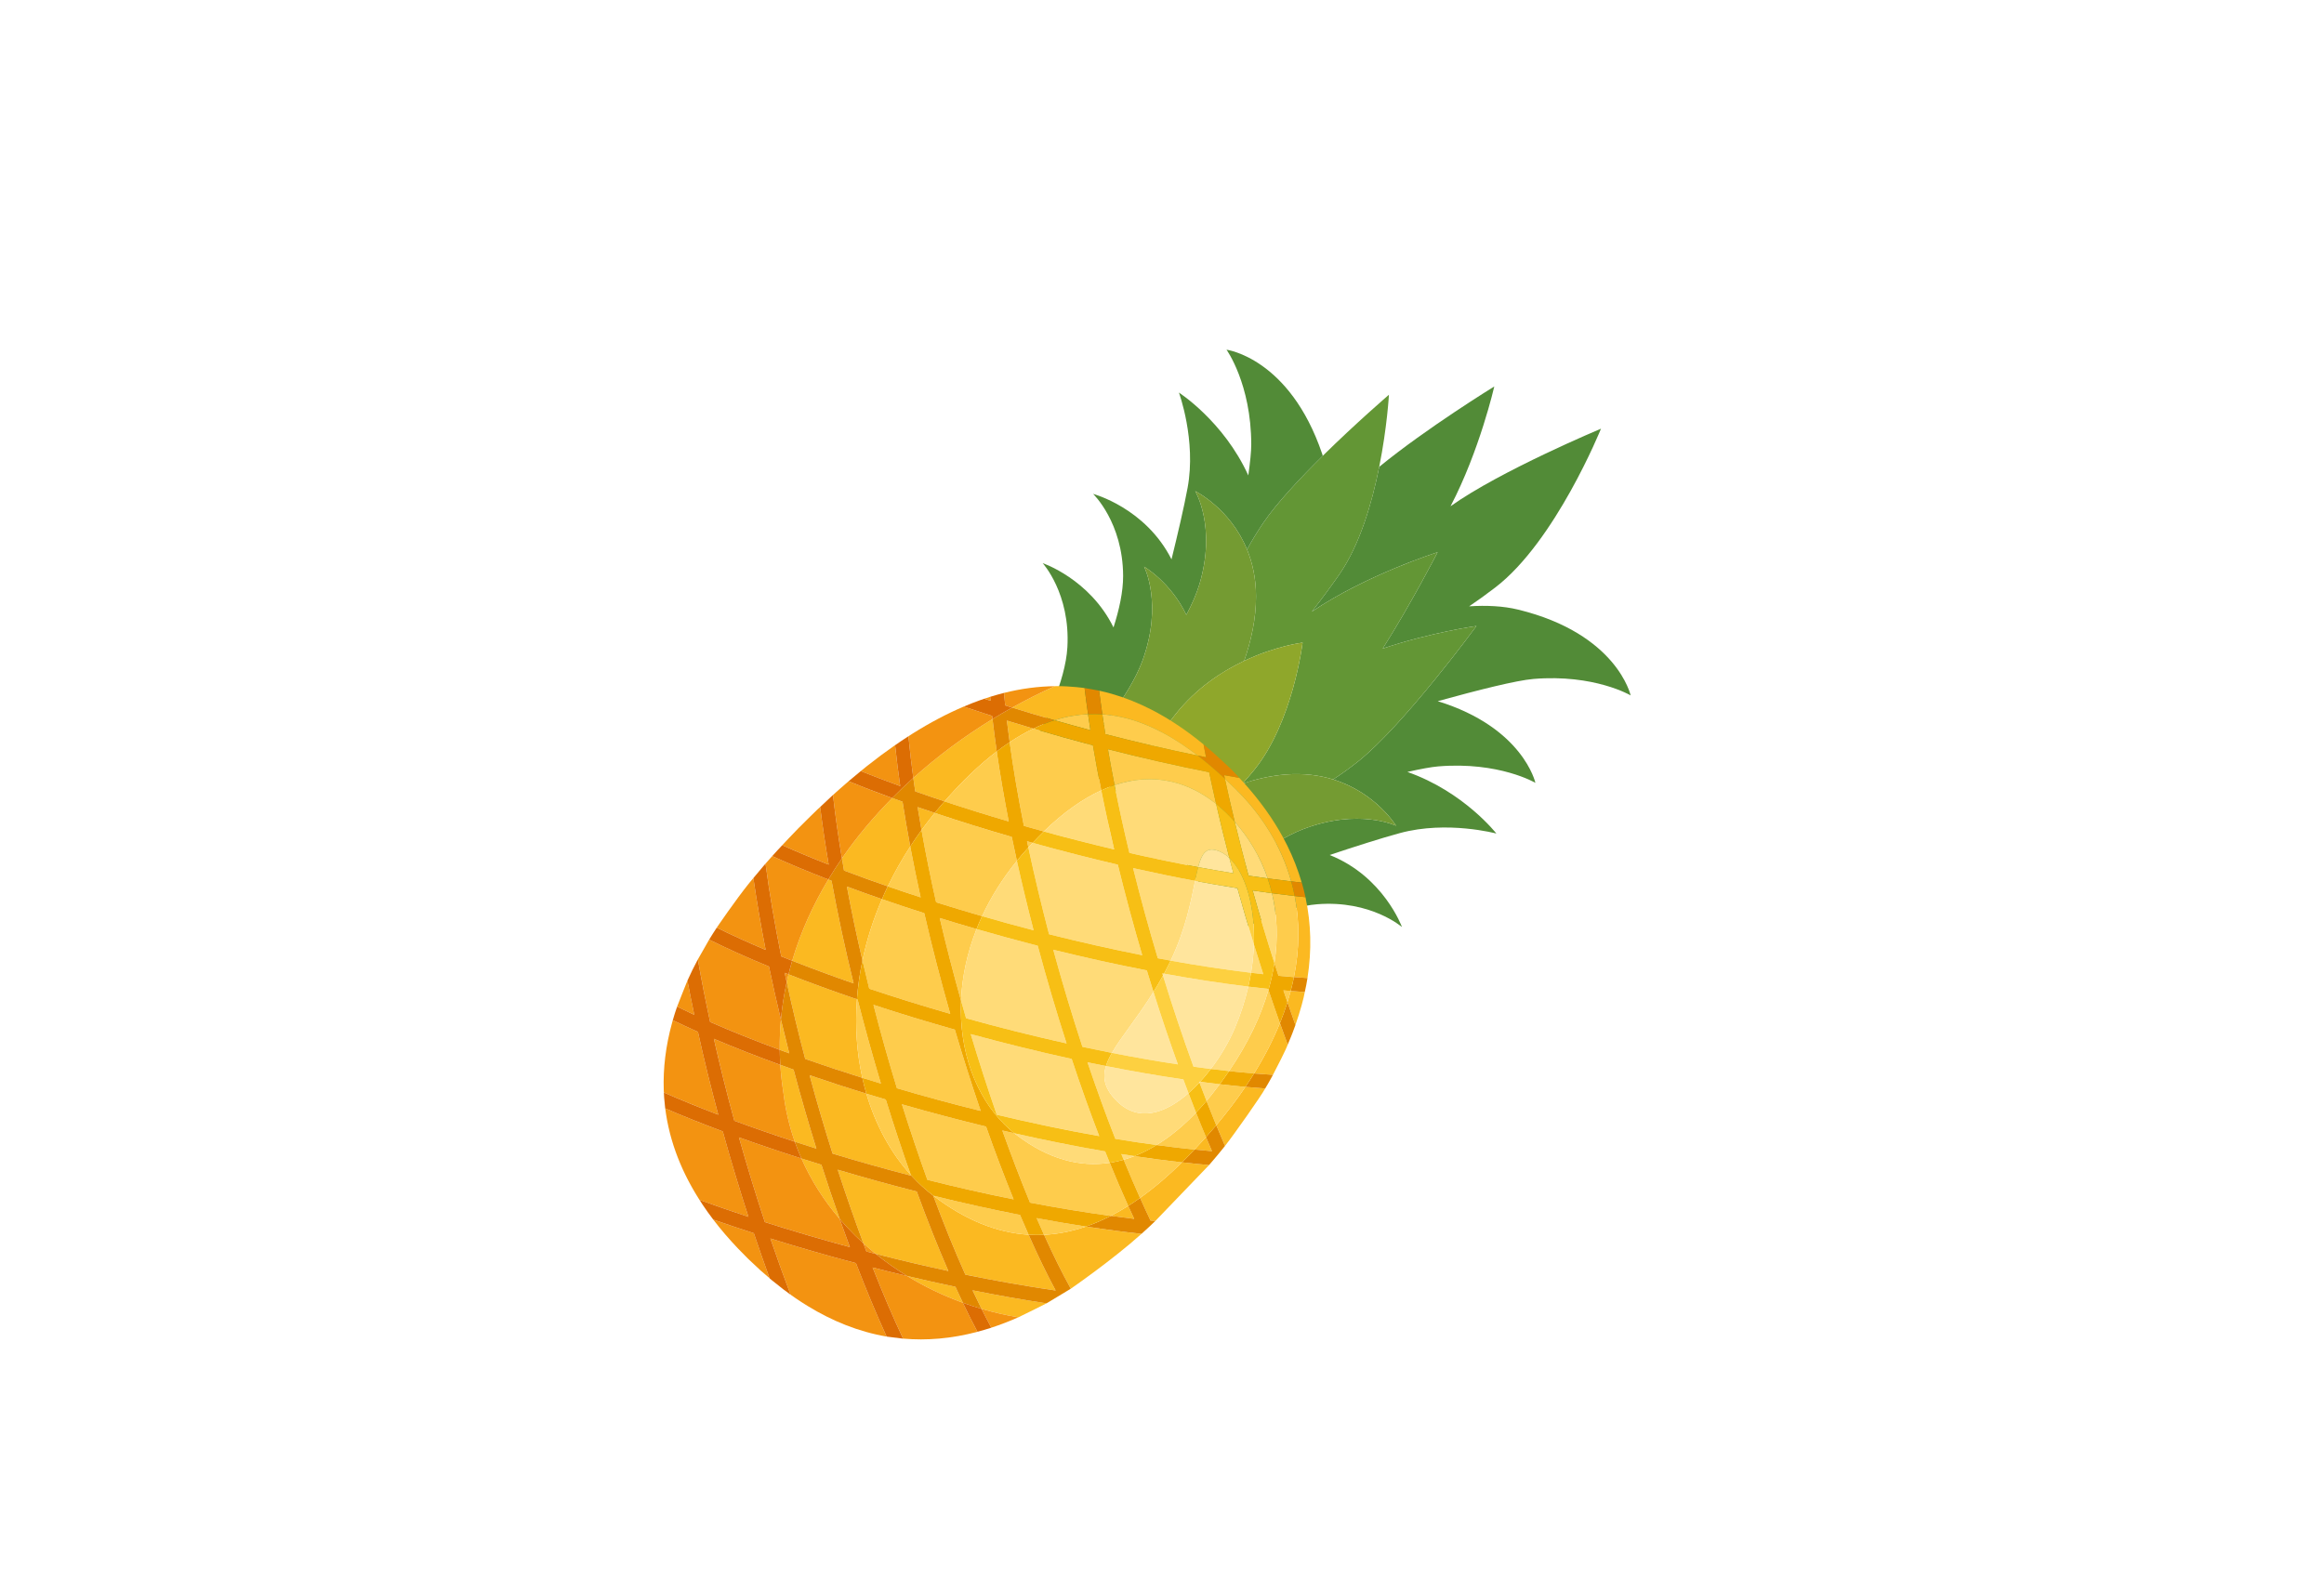 <svg width="178" height="121" viewBox="0 0 178 121" fill="none" xmlns="http://www.w3.org/2000/svg">
<path d="M100.474 46.858C104.683 44.018 110.108 42.307 110.108 42.307C110.108 42.307 108.13 46.176 105.905 49.688C109.615 48.44 113.085 47.958 113.085 47.958C113.085 47.958 107.577 55.488 104.052 58.311C103.386 58.844 102.735 59.308 102.108 59.714C105.389 60.728 106.929 63.262 106.929 63.262C106.929 63.262 104.058 61.879 99.768 63.539C97.116 64.565 94.067 67.255 92.451 68.802C92.959 69.822 93.366 70.88 93.662 71.975C95.391 70.995 98.424 69.473 100.885 69.276C105.005 68.946 107.38 71.022 107.38 71.022C107.38 71.022 105.979 67.145 101.841 65.502C103.735 64.869 105.764 64.218 107.23 63.821C110.843 62.842 114.611 63.859 114.611 63.859C114.611 63.859 112.124 60.659 107.796 59.139C108.795 58.913 109.62 58.759 110.159 58.714C114.818 58.329 117.6 59.975 117.6 59.975C117.6 59.975 116.666 55.737 110.119 53.718C113.196 52.866 116.153 52.122 117.453 52.015C122.112 51.629 124.895 53.276 124.895 53.276C124.895 53.276 123.859 48.554 116.279 46.703C115.13 46.422 113.84 46.367 112.527 46.45C113.134 46.042 113.79 45.571 114.523 45.01C119.142 41.473 122.624 32.842 122.624 32.842C122.624 32.842 114.895 36.073 111.099 38.786C113.327 34.528 114.451 29.607 114.451 29.607C114.451 29.607 109.258 32.8 105.638 35.765C105.087 38.527 104.149 41.756 102.57 44.025C101.907 44.979 101.196 45.937 100.474 46.858Z" fill="#528B37"/>
<path d="M96.758 40.056C96.279 40.76 95.868 41.444 95.514 42.098C95.924 43.101 96.198 44.288 96.201 45.681C96.206 47.403 95.825 49.099 95.292 50.631C97.738 49.474 99.768 49.233 99.768 49.233C99.768 49.233 99.04 55.32 96.05 59.002C95.754 59.367 95.457 59.71 95.162 60.037C96.212 59.687 97.321 59.429 98.455 59.337C99.853 59.223 101.068 59.393 102.109 59.715C102.735 59.308 103.386 58.844 104.052 58.311C107.577 55.488 113.085 47.958 113.085 47.958C113.085 47.958 109.615 48.441 105.906 49.688C108.13 46.176 110.108 42.307 110.108 42.307C110.108 42.307 104.683 44.019 100.474 46.859C101.197 45.937 101.908 44.979 102.571 44.026C104.149 41.756 105.088 38.527 105.638 35.765C106.246 32.721 106.382 30.242 106.382 30.242C106.382 30.242 103.878 32.392 101.314 34.919C99.564 36.644 97.786 38.544 96.758 40.056Z" fill="#639635"/>
<path d="M87.518 50.576C89.082 46.253 87.632 43.416 87.632 43.416C87.632 43.416 89.647 44.578 90.865 47.103C91.29 46.303 91.647 45.498 91.874 44.737C93.177 40.352 91.546 37.628 91.546 37.628C91.546 37.628 94.218 38.938 95.513 42.098C95.868 41.444 96.278 40.761 96.757 40.056C97.785 38.544 99.564 36.644 101.314 34.919C101.297 34.867 101.283 34.812 101.265 34.761C98.767 27.416 93.941 26.791 93.941 26.791C93.941 26.791 95.829 29.405 95.836 34.047C95.837 34.584 95.751 35.413 95.61 36.421C93.719 32.267 90.297 30.077 90.297 30.077C90.297 30.077 91.637 33.72 90.96 37.377C90.685 38.862 90.204 40.924 89.728 42.852C87.73 38.896 83.722 37.837 83.722 37.837C83.722 37.837 86.005 40.012 86.022 44.117C86.028 45.348 85.709 46.749 85.286 48.068C83.459 44.35 79.859 43.142 79.859 43.142C79.859 43.142 81.99 45.467 81.753 49.591C81.603 52.219 79.958 55.531 79.035 57.202C80.073 57.502 81.077 57.907 82.049 58.404C83.458 56.905 86.467 53.484 87.518 50.576Z" fill="#528B37"/>
<path d="M90.037 54.716C91.615 52.731 93.558 51.451 95.292 50.631C95.825 49.099 96.206 47.403 96.201 45.681C96.198 44.288 95.924 43.101 95.513 42.098C94.219 38.938 91.546 37.628 91.546 37.628C91.546 37.628 93.177 40.352 91.874 44.736C91.648 45.498 91.291 46.302 90.865 47.103C89.647 44.578 87.633 43.416 87.633 43.416C87.633 43.416 89.082 46.253 87.519 50.576C86.467 53.484 83.459 56.905 82.05 58.404C83.456 59.124 84.797 60.037 86.08 61.098C86.865 59.236 87.84 57.48 90.037 54.716Z" fill="#749B32"/>
<path d="M99.769 63.539C104.058 61.879 106.93 63.263 106.93 63.263C106.93 63.263 105.389 60.729 102.109 59.715C101.068 59.393 99.853 59.223 98.455 59.337C97.321 59.43 96.212 59.687 95.162 60.037C92.98 62.451 90.876 63.845 89.606 64.549C90.744 65.883 91.706 67.302 92.452 68.803C94.067 67.256 97.116 64.566 99.769 63.539Z" fill="#749B32"/>
<path d="M95.161 60.037C95.456 59.71 95.753 59.367 96.049 59.002C99.04 55.32 99.767 49.233 99.767 49.233C99.767 49.233 97.737 49.474 95.291 50.631C93.557 51.451 91.615 52.731 90.037 54.716C87.839 57.48 86.864 59.236 86.079 61.097C86.753 61.655 87.411 62.252 88.054 62.885C88.602 63.424 89.119 63.979 89.605 64.548C90.875 63.844 92.979 62.45 95.161 60.037Z" fill="#8FA72B"/>
<path d="M71.594 62.278C71.153 62.13 70.713 61.982 70.281 61.833C70.376 62.416 70.476 63.003 70.581 63.593C70.901 63.152 71.239 62.714 71.593 62.279C71.593 62.279 71.594 62.278 71.594 62.278Z" fill="#FBB921"/>
<path d="M79.148 55.82C78.466 55.617 77.787 55.413 77.118 55.205C77.183 55.751 77.256 56.304 77.333 56.86C77.947 56.452 78.551 56.107 79.146 55.821C79.147 55.82 79.148 55.82 79.148 55.82Z" fill="#FBB921"/>
<path d="M67.552 68.882C66.632 68.564 65.734 68.242 64.866 67.918C65.213 69.788 65.614 71.683 66.056 73.581C66.381 72.029 66.874 70.454 67.551 68.883C67.551 68.883 67.551 68.883 67.552 68.882Z" fill="#FBB921"/>
<path d="M98.857 75.92C98.857 75.92 98.857 75.92 98.857 75.921C98.781 76.205 98.699 76.491 98.609 76.778C98.812 77.368 99.016 77.953 99.219 78.527C99.586 77.487 99.87 76.425 99.936 76.001C99.579 75.979 99.219 75.95 98.857 75.92Z" fill="#FBB921"/>
<path d="M98.031 78.384C98.031 78.384 98.031 78.385 98.031 78.385C97.522 79.642 96.867 80.929 96.054 82.24C96.54 82.28 97.022 82.315 97.498 82.344C97.731 81.915 98.54 80.323 98.627 80.032C98.427 79.493 98.229 78.941 98.031 78.384Z" fill="#FBB921"/>
<path d="M99.989 68.734C99.716 68.706 99.44 68.675 99.163 68.644C99.163 68.644 99.164 68.645 99.164 68.645C99.542 70.578 99.548 72.659 99.105 74.856C99.453 74.883 99.798 74.908 100.141 74.929C100.48 72.787 100.413 70.754 100.008 68.831C99.989 68.742 99.999 68.79 99.989 68.734Z" fill="#FBB921"/>
<path d="M92.16 57.012C90.894 55.971 89.571 55.074 88.184 54.364C87.212 53.866 86.208 53.461 85.171 53.161C84.844 53.067 84.514 52.984 84.181 52.912C84.256 53.508 84.34 54.114 84.429 54.724C87.017 54.9 89.431 56.11 91.728 57.882C91.943 57.926 92.159 57.973 92.374 58.016C92.31 57.686 92.243 57.358 92.183 57.031C92.183 57.031 92.178 57.027 92.16 57.012Z" fill="#FBB921"/>
<path d="M98.587 64.763C97.84 63.261 96.879 61.843 95.74 60.508C95.484 60.208 95.219 59.911 94.945 59.619L94.921 59.594C94.536 59.528 94.142 59.458 93.756 59.384C93.776 59.478 93.798 59.572 93.819 59.666C94.097 59.925 94.373 60.19 94.649 60.461C96.65 62.43 98.146 64.817 98.898 67.525C99.167 67.556 99.435 67.587 99.701 67.615C99.415 66.634 99.044 65.682 98.587 64.763Z" fill="#FBB921"/>
<path d="M80.786 52.57C79.682 53.066 78.593 53.613 77.525 54.208C78.587 54.54 79.668 54.863 80.764 55.177C81.641 54.902 82.497 54.752 83.335 54.713C83.336 54.713 83.337 54.713 83.338 54.713C83.241 54.04 83.15 53.37 83.07 52.712C83.07 52.712 82.029 52.562 80.919 52.564L80.786 52.57Z" fill="#FBB921"/>
<path d="M67.998 67.903C68.49 66.88 69.062 65.86 69.717 64.851C69.717 64.851 69.717 64.85 69.718 64.85C69.501 63.696 69.302 62.551 69.127 61.422C68.861 61.327 68.599 61.232 68.337 61.137C68.337 61.137 68.337 61.137 68.336 61.138C66.911 62.578 65.615 64.125 64.487 65.758C64.539 66.069 64.59 66.379 64.645 66.692C65.717 67.099 66.841 67.504 67.998 67.903Z" fill="#FBB921"/>
<path d="M65.38 75.339C64.731 72.698 64.159 70.057 63.692 67.473C63.607 67.441 63.527 67.408 63.443 67.376C63.442 67.376 63.442 67.377 63.442 67.377C62.258 69.347 61.316 71.431 60.677 73.602C62.155 74.185 63.722 74.766 65.38 75.339Z" fill="#FBB921"/>
<path d="M59.812 78.11C59.812 78.113 59.812 78.115 59.812 78.117C59.743 78.88 59.712 79.65 59.722 80.429C59.964 80.517 60.206 80.606 60.452 80.695C60.231 79.835 60.019 78.972 59.812 78.11Z" fill="#FBB921"/>
<path d="M72.341 61.393C73.721 59.814 75.053 58.551 76.343 57.567C76.343 57.566 76.343 57.566 76.344 57.566C76.222 56.729 76.114 55.901 76.019 55.087C76.019 55.087 76.018 55.087 76.018 55.087C73.865 56.405 71.819 57.918 69.951 59.597C69.998 59.939 70.047 60.282 70.099 60.628C70.831 60.886 71.582 61.141 72.341 61.393Z" fill="#FBB921"/>
<path d="M61.672 81.126C63.077 81.619 64.541 82.102 66.046 82.573C65.628 80.69 65.478 78.66 65.635 76.555C65.635 76.555 65.635 76.555 65.635 76.555C63.793 75.928 62.036 75.287 60.395 74.644C60.395 74.644 60.395 74.645 60.395 74.645C60.346 74.843 60.3 75.04 60.256 75.239C60.683 77.199 61.154 79.171 61.672 81.126Z" fill="#FBB921"/>
<path d="M71.481 91.602C71.48 91.602 71.48 91.602 71.479 91.602C72.29 93.783 73.119 95.821 73.938 97.651C76.275 98.125 78.597 98.538 80.856 98.867C80.179 97.612 79.485 96.175 78.783 94.593C78.783 94.593 78.783 94.593 78.783 94.593C76.423 94.449 73.985 93.518 71.481 91.602Z" fill="#FBB921"/>
<path d="M91.493 88.066C91.941 88.112 92.387 88.155 92.828 88.192C92.675 87.84 92.523 87.477 92.37 87.112C92.37 87.113 92.369 87.113 92.369 87.114C92.087 87.43 91.794 87.748 91.493 88.066Z" fill="#FBB921"/>
<path d="M85.079 93.15C85.681 93.231 86.279 93.308 86.87 93.376C86.718 93.054 86.566 92.721 86.414 92.385C86.413 92.385 86.413 92.385 86.413 92.386C85.972 92.664 85.527 92.92 85.079 93.15Z" fill="#FBB921"/>
<path d="M95.388 83.266C95.388 83.267 95.387 83.267 95.387 83.268C94.732 84.236 93.99 85.215 93.157 86.205C93.38 86.746 93.603 87.279 93.826 87.791C94.557 86.861 96.605 83.947 96.903 83.392C96.404 83.356 95.897 83.313 95.388 83.266Z" fill="#FBB921"/>
<path d="M83.177 93.966C83.176 93.966 83.175 93.967 83.175 93.967C82.122 94.328 81.052 94.546 79.964 94.6C80.662 96.141 81.349 97.528 82.014 98.73C82.014 98.73 85.187 96.545 87.422 94.531L87.422 94.524C86.036 94.374 84.618 94.186 83.177 93.966Z" fill="#FBB921"/>
<path d="M80.156 99.85C78.298 99.572 76.4 99.233 74.491 98.851C74.722 99.344 74.951 99.817 75.178 100.273C76.103 100.544 77.046 100.761 78 100.92C78.548 100.665 80.156 99.85 80.156 99.85Z" fill="#FBB921"/>
<path d="M90.533 89.047C90.532 89.048 90.531 89.049 90.531 89.05C89.485 90.081 88.414 90.999 87.32 91.776C87.589 92.375 87.857 92.959 88.122 93.51C88.245 93.524 88.365 93.535 88.488 93.541C88.999 93.022 92.263 89.604 92.605 89.257C91.925 89.198 91.232 89.126 90.533 89.047Z" fill="#FBB921"/>
<path d="M60.874 87.467C61.419 87.645 61.971 87.821 62.528 87.996C61.915 86.018 61.325 83.993 60.781 81.945C60.437 81.823 60.103 81.7 59.766 81.578C59.766 81.579 59.766 81.579 59.767 81.581C59.811 82.285 59.889 82.993 60.002 83.707C60.158 85.016 60.455 86.271 60.874 87.467Z" fill="#FBB921"/>
<path d="M73.748 99.805C73.56 99.409 73.37 99.005 73.18 98.585C71.945 98.323 70.709 98.045 69.476 97.753C69.477 97.754 69.479 97.755 69.481 97.757C70.821 98.575 72.254 99.263 73.746 99.804C73.747 99.804 73.748 99.805 73.748 99.805Z" fill="#FBB921"/>
<path d="M62.915 89.233C62.399 89.074 61.889 88.914 61.383 88.753C61.383 88.753 61.383 88.753 61.383 88.753C62.126 90.439 63.119 91.988 64.31 93.381C64.311 93.382 64.312 93.384 64.314 93.385C63.837 92.039 63.368 90.655 62.915 89.233Z" fill="#FBB921"/>
<path d="M72.638 97.373C71.83 95.516 71.013 93.466 70.217 91.285C68.164 90.762 66.134 90.201 64.162 89.612C64.802 91.57 65.461 93.46 66.128 95.253C66.434 95.531 66.749 95.801 67.072 96.061C68.917 96.535 70.779 96.972 72.638 97.373Z" fill="#FBB921"/>
<path d="M66.358 83.787L66.358 83.787C64.866 83.329 63.411 82.858 62.009 82.374C62.557 84.411 63.151 86.424 63.771 88.379C65.724 88.972 67.739 89.541 69.78 90.068C69.775 90.052 69.769 90.036 69.764 90.021C69.764 90.021 69.763 90.02 69.763 90.02C68.234 88.337 67.067 86.205 66.358 83.787Z" fill="#FBB921"/>
<path d="M93.816 59.664C93.817 59.665 93.818 59.666 93.819 59.667C93.798 59.573 93.776 59.479 93.756 59.385C94.142 59.459 94.536 59.528 94.921 59.594C94.921 59.594 94.556 59.181 94.289 58.923C94.022 58.666 93.611 58.289 93.611 58.289L93.546 58.228L93.492 58.177C93.061 57.769 92.629 57.402 92.183 57.032C92.243 57.358 92.31 57.687 92.374 58.017C92.159 57.974 91.943 57.927 91.728 57.883C91.73 57.884 91.732 57.886 91.734 57.888C92.438 58.431 93.132 59.028 93.816 59.664Z" fill="#E18800"/>
<path d="M76.019 55.088C76.113 55.903 76.222 56.73 76.343 57.567C76.675 57.314 77.005 57.078 77.332 56.861C77.332 56.861 77.332 56.861 77.333 56.861C77.255 56.304 77.183 55.751 77.118 55.205C77.787 55.413 78.465 55.618 79.148 55.82C79.693 55.558 80.23 55.345 80.76 55.178C80.761 55.178 80.763 55.178 80.764 55.177C79.668 54.863 78.587 54.54 77.525 54.208C77.524 54.209 77.523 54.209 77.522 54.21C77.016 54.492 76.514 54.785 76.019 55.088Z" fill="#E18800"/>
<path d="M93.156 86.205C93.156 86.206 93.155 86.206 93.155 86.207C92.901 86.508 92.64 86.809 92.37 87.112C92.522 87.477 92.675 87.84 92.828 88.192C92.387 88.155 91.941 88.112 91.492 88.066C91.492 88.067 91.492 88.067 91.491 88.067C91.324 88.244 91.153 88.421 90.98 88.599C90.832 88.751 90.683 88.9 90.534 89.047C91.232 89.126 91.925 89.198 92.605 89.257C92.793 89.042 92.976 88.826 93.156 88.611C93.222 88.531 93.287 88.452 93.353 88.373C93.513 88.178 93.673 87.984 93.826 87.791C93.603 87.279 93.379 86.746 93.156 86.205Z" fill="#E18800"/>
<path d="M98.608 76.781C98.442 77.31 98.25 77.843 98.032 78.383C98.229 78.941 98.428 79.492 98.628 80.032C98.716 79.831 98.797 79.631 98.878 79.431C98.918 79.331 98.958 79.231 98.997 79.13C99.041 79.014 99.084 78.899 99.126 78.783C99.157 78.699 99.191 78.613 99.22 78.529C99.22 78.528 99.22 78.528 99.219 78.527C99.016 77.953 98.812 77.368 98.608 76.778C98.608 76.779 98.608 76.78 98.608 76.781Z" fill="#E18800"/>
<path d="M99.105 74.856C99.034 75.208 98.951 75.562 98.857 75.919C99.219 75.95 99.579 75.978 99.936 76.001C99.978 75.826 100.014 75.651 100.047 75.476C100.049 75.464 100.051 75.453 100.053 75.441C100.081 75.292 100.106 75.143 100.131 74.995C100.135 74.973 100.139 74.951 100.143 74.929C100.142 74.929 100.142 74.929 100.142 74.929C99.799 74.908 99.453 74.883 99.105 74.856C99.105 74.856 99.105 74.856 99.105 74.856Z" fill="#E18800"/>
<path d="M66.056 73.585C66.056 73.584 66.056 73.583 66.056 73.582C65.614 71.683 65.213 69.789 64.866 67.919C65.734 68.242 66.632 68.564 67.552 68.883C67.692 68.557 67.841 68.231 67.997 67.906C67.997 67.905 67.998 67.904 67.998 67.904C66.841 67.504 65.716 67.1 64.644 66.692C64.589 66.379 64.538 66.069 64.487 65.758C64.486 65.759 64.485 65.76 64.485 65.761C64.119 66.291 63.772 66.828 63.442 67.376C63.526 67.409 63.607 67.441 63.691 67.474C64.159 70.058 64.731 72.699 65.38 75.339C63.722 74.767 62.154 74.186 60.676 73.603C60.676 73.603 60.676 73.604 60.676 73.605C60.574 73.949 60.481 74.296 60.395 74.644C62.036 75.287 63.793 75.928 65.634 76.555C65.707 75.578 65.846 74.587 66.056 73.585Z" fill="#E18800"/>
<path d="M96.054 82.24C96.054 82.24 96.054 82.24 96.054 82.24C95.843 82.58 95.621 82.923 95.388 83.266C95.898 83.313 96.404 83.356 96.903 83.392C96.978 83.269 97.05 83.145 97.122 83.021C97.178 82.923 97.234 82.826 97.288 82.728C97.359 82.6 97.431 82.472 97.499 82.344C97.023 82.315 96.541 82.28 96.054 82.24Z" fill="#E18800"/>
<path d="M88.122 93.51C87.858 92.959 87.59 92.375 87.321 91.776C87.32 91.777 87.319 91.777 87.318 91.778C87.018 91.991 86.717 92.194 86.413 92.385C86.566 92.721 86.718 93.055 86.87 93.377C86.278 93.308 85.681 93.232 85.079 93.15C85.078 93.151 85.078 93.151 85.078 93.151C84.451 93.473 83.817 93.746 83.177 93.966C84.618 94.187 86.037 94.374 87.422 94.524L87.422 94.532C87.491 94.471 87.56 94.407 87.629 94.344C87.768 94.218 87.908 94.091 88.048 93.96C88.195 93.823 88.341 93.684 88.488 93.541C88.365 93.535 88.246 93.524 88.122 93.51Z" fill="#E18800"/>
<path d="M73.748 99.805C74.219 99.976 74.695 100.132 75.177 100.274C75.177 100.274 75.177 100.274 75.178 100.274C74.95 99.818 74.721 99.344 74.49 98.852C76.4 99.234 78.297 99.573 80.156 99.85L82.014 98.73C81.35 97.529 80.662 96.141 79.965 94.6C79.964 94.6 79.964 94.6 79.963 94.6C79.572 94.619 79.179 94.617 78.783 94.593C79.485 96.175 80.179 97.612 80.856 98.867C78.597 98.538 76.275 98.126 73.938 97.651C73.118 95.821 72.29 93.783 71.479 91.602C71.48 91.602 71.48 91.602 71.481 91.603C71.475 91.598 71.469 91.593 71.462 91.588C71.05 91.272 70.656 90.928 70.281 90.559C70.104 90.385 69.932 90.206 69.763 90.021C69.769 90.036 69.774 90.052 69.78 90.068C67.739 89.541 65.724 88.972 63.77 88.379C63.15 86.424 62.556 84.411 62.009 82.374C63.411 82.858 64.866 83.329 66.358 83.787C66.241 83.39 66.137 82.985 66.046 82.573C66.046 82.573 66.046 82.573 66.046 82.573C64.541 82.102 63.077 81.618 61.672 81.125C61.154 79.171 60.682 77.198 60.256 75.239C60.256 75.241 60.255 75.243 60.255 75.245C60.049 76.186 59.9 77.142 59.812 78.111C60.019 78.973 60.231 79.835 60.451 80.696C60.206 80.608 59.963 80.519 59.722 80.43C59.722 80.43 59.722 80.43 59.722 80.43C59.727 80.81 59.741 81.194 59.766 81.578C60.103 81.7 60.437 81.823 60.781 81.945C61.325 83.993 61.915 86.018 62.528 87.996C61.97 87.821 61.419 87.644 60.874 87.467L60.874 87.467C61.027 87.904 61.197 88.332 61.383 88.753C61.889 88.915 62.399 89.075 62.915 89.233C63.368 90.655 63.837 92.039 64.314 93.386C64.694 93.83 65.094 94.259 65.512 94.671C65.712 94.868 65.916 95.06 66.124 95.249C66.126 95.251 66.127 95.252 66.128 95.253C65.461 93.46 64.802 91.57 64.162 89.612C66.134 90.201 68.164 90.762 70.217 91.285C71.013 93.466 71.83 95.516 72.638 97.373C70.779 96.972 68.917 96.535 67.072 96.061C67.074 96.062 67.075 96.064 67.077 96.065C67.835 96.677 68.637 97.241 69.475 97.753C70.709 98.046 71.944 98.324 73.179 98.585C73.37 99.005 73.559 99.409 73.748 99.805Z" fill="#E18800"/>
<path d="M84.428 54.725C84.429 54.725 84.429 54.725 84.429 54.725C84.34 54.114 84.256 53.508 84.181 52.911L83.071 52.712C83.15 53.37 83.242 54.04 83.338 54.713C83.705 54.696 84.068 54.701 84.428 54.725Z" fill="#E18800"/>
<path d="M69.127 61.422C69.302 62.55 69.501 63.695 69.718 64.849C69.991 64.428 70.279 64.009 70.581 63.593C70.582 63.593 70.582 63.593 70.582 63.593C70.477 63.002 70.376 62.415 70.282 61.832C70.713 61.981 71.154 62.129 71.595 62.277C71.751 62.085 71.911 61.894 72.073 61.703C72.163 61.599 72.251 61.497 72.34 61.395C72.34 61.395 72.341 61.394 72.342 61.393C71.582 61.141 70.831 60.886 70.099 60.628C70.047 60.282 69.999 59.939 69.952 59.597C69.952 59.597 69.951 59.597 69.951 59.597C69.397 60.096 68.859 60.609 68.337 61.136C68.599 61.231 68.861 61.327 69.127 61.422Z" fill="#E18800"/>
<path d="M99.163 68.644C99.439 68.675 99.715 68.706 99.989 68.734C99.908 68.357 99.813 67.981 99.706 67.616C99.438 67.587 99.168 67.556 98.898 67.524C98.898 67.525 98.899 67.525 98.899 67.525C99.001 67.893 99.089 68.265 99.163 68.644Z" fill="#E18800"/>
<path d="M50.848 83.699C52.135 84.263 53.53 84.833 55.013 85.399C54.446 83.297 53.92 81.168 53.457 79.053C52.784 78.751 52.143 78.455 51.532 78.16C51.532 78.16 51.533 78.15 51.476 78.356C50.984 80.146 50.784 81.853 50.838 83.484C50.838 83.491 50.838 83.499 50.839 83.507C50.84 83.535 50.84 83.564 50.841 83.592C50.845 83.694 50.848 83.699 50.848 83.699Z" fill="#F39311"/>
<path d="M53.579 91.926C54.784 92.363 56.039 92.796 57.325 93.221C56.638 91.1 55.977 88.907 55.359 86.678C53.795 86.094 52.315 85.501 50.951 84.915C50.958 84.968 50.966 85.019 50.973 85.072C50.987 85.174 51 85.276 51.016 85.377C51.016 85.378 51.017 85.38 51.017 85.381C51.031 85.473 51.048 85.564 51.064 85.655C51.077 85.727 51.088 85.8 51.102 85.872C51.109 85.906 51.117 85.94 51.123 85.975C51.143 86.075 51.164 86.175 51.186 86.275C51.192 86.303 51.197 86.332 51.204 86.361C51.215 86.414 51.229 86.466 51.242 86.518C51.266 86.622 51.29 86.726 51.316 86.829C51.333 86.892 51.351 86.955 51.368 87.019C51.394 87.113 51.419 87.207 51.446 87.301C51.465 87.368 51.486 87.434 51.507 87.501C51.534 87.59 51.56 87.68 51.589 87.769C51.611 87.837 51.635 87.904 51.658 87.972C51.687 88.059 51.716 88.146 51.747 88.232C51.771 88.301 51.797 88.369 51.823 88.437C51.854 88.522 51.885 88.606 51.918 88.69C51.945 88.76 51.974 88.829 52.002 88.898C52.035 88.98 52.068 89.062 52.103 89.144C52.132 89.214 52.163 89.283 52.194 89.353C52.229 89.433 52.264 89.513 52.3 89.592C52.333 89.662 52.366 89.732 52.399 89.802C52.436 89.88 52.473 89.959 52.511 90.037C52.546 90.106 52.581 90.176 52.616 90.246C52.655 90.323 52.695 90.4 52.735 90.477C52.771 90.546 52.808 90.615 52.846 90.684C52.887 90.76 52.929 90.837 52.971 90.913C53.009 90.981 53.048 91.05 53.087 91.118C53.131 91.193 53.175 91.269 53.219 91.344C53.259 91.412 53.3 91.48 53.341 91.547C53.387 91.622 53.433 91.697 53.479 91.771C53.5 91.803 53.519 91.836 53.54 91.869C53.542 91.873 53.579 91.926 53.579 91.926Z" fill="#F39311"/>
<path d="M51.862 77.118C52.284 77.327 52.721 77.535 53.177 77.747C52.989 76.867 52.816 75.994 52.651 75.129C52.559 75.329 52.038 76.678 51.862 77.118Z" fill="#F39311"/>
<path d="M66.129 95.253C66.127 95.252 66.126 95.251 66.125 95.249C66.203 95.461 66.282 95.671 66.361 95.879C66.599 95.942 66.838 96.004 67.077 96.065C67.076 96.064 67.074 96.062 67.073 96.061C66.75 95.8 66.435 95.531 66.129 95.253Z" fill="#F39311"/>
<path d="M69.951 59.598C69.951 59.598 69.951 59.598 69.951 59.598C71.819 57.919 73.864 56.405 76.018 55.088C76.008 55.009 75.999 54.93 75.99 54.851C75.253 54.615 74.528 54.374 73.81 54.133C72.545 54.672 71.24 55.357 69.892 56.204C69.888 56.207 69.884 56.209 69.88 56.212C69.781 56.274 69.68 56.341 69.58 56.406C69.679 57.45 69.803 58.514 69.951 59.598Z" fill="#F39311"/>
<path d="M74.865 102.03C74.497 101.342 74.124 100.598 73.746 99.805C72.254 99.263 70.821 98.576 69.481 97.757C68.597 97.547 67.715 97.33 66.837 97.104C67.614 99.083 68.398 100.916 69.17 102.553C70.973 102.711 72.868 102.56 74.865 102.03Z" fill="#F39311"/>
<path d="M60.395 74.646C60.297 74.607 60.199 74.569 60.102 74.53C60.152 74.768 60.203 75.007 60.255 75.245C60.256 75.243 60.256 75.242 60.257 75.24C60.3 75.041 60.346 74.843 60.395 74.646Z" fill="#F39311"/>
<path d="M61.148 63.456C60.579 64.034 60.063 64.596 59.912 64.754C61.017 65.246 62.207 65.745 63.47 66.239C63.216 64.735 62.996 63.258 62.819 61.823C62.819 61.823 62.701 61.924 62.626 61.998C62.551 62.072 61.692 62.903 61.148 63.456Z" fill="#F39311"/>
<path d="M75.84 53.383C75.691 53.429 75.54 53.482 75.39 53.532C75.547 53.581 75.709 53.633 75.869 53.685C75.861 53.586 75.849 53.482 75.84 53.383Z" fill="#F39311"/>
<path d="M61.383 88.753C59.727 88.225 58.124 87.682 56.598 87.134C57.224 89.347 57.889 91.529 58.583 93.626C60.683 94.295 62.868 94.94 65.095 95.542C64.831 94.835 64.569 94.114 64.309 93.38C63.119 91.987 62.126 90.438 61.383 88.753Z" fill="#F39311"/>
<path d="M60.002 83.707C59.889 82.993 59.811 82.284 59.766 81.58C57.949 80.919 56.241 80.25 54.678 79.583C55.149 81.682 55.678 83.784 56.245 85.863C57.719 86.406 59.268 86.942 60.874 87.466C60.874 87.466 60.874 87.466 60.874 87.466C60.454 86.271 60.158 85.015 60.002 83.707Z" fill="#F39311"/>
<path d="M57.739 94.477C56.678 94.135 55.639 93.786 54.631 93.436C55.216 94.203 55.856 94.947 56.544 95.669C56.552 95.678 56.561 95.686 56.57 95.695C56.791 95.927 57.017 96.157 57.248 96.384C57.253 96.389 57.258 96.394 57.262 96.398C57.264 96.4 57.265 96.401 57.267 96.403C57.27 96.406 57.274 96.41 57.277 96.413C57.279 96.415 57.28 96.416 57.282 96.417C57.286 96.422 57.291 96.427 57.296 96.431C57.297 96.433 57.298 96.433 57.299 96.434C57.303 96.438 57.306 96.442 57.31 96.445C57.312 96.447 57.313 96.449 57.315 96.45C57.325 96.46 57.335 96.47 57.345 96.48L57.346 96.48C57.359 96.493 57.372 96.504 57.385 96.517C57.648 96.773 57.915 97.023 58.184 97.267C58.21 97.291 58.236 97.314 58.261 97.338C58.487 97.541 58.717 97.737 58.947 97.931C58.538 96.812 58.133 95.658 57.739 94.477Z" fill="#F39311"/>
<path d="M65.56 96.771C63.321 96.18 61.129 95.543 59.006 94.883C59.514 96.368 60.03 97.808 60.553 99.186C60.664 99.265 60.776 99.344 60.888 99.421C60.908 99.436 60.929 99.45 60.95 99.464C61.083 99.555 61.216 99.643 61.349 99.73C61.368 99.743 61.386 99.755 61.405 99.767C61.546 99.858 61.688 99.948 61.83 100.035C61.839 100.041 61.849 100.047 61.858 100.052C63.747 101.209 65.759 102.025 67.906 102.395C67.13 100.692 66.338 98.797 65.56 96.771Z" fill="#F39311"/>
<path d="M54.898 71.067C56.027 71.628 57.283 72.199 58.644 72.774C58.278 70.909 57.959 69.067 57.702 67.27C57.702 67.27 57.581 67.408 57.416 67.612C57.415 67.612 57.414 67.614 57.414 67.615C56.342 68.94 54.898 71.067 54.898 71.067Z" fill="#F39311"/>
<path d="M59.722 80.43L59.722 80.429C59.713 79.651 59.743 78.881 59.812 78.118C59.486 76.757 59.179 75.397 58.897 74.046C57.212 73.351 55.67 72.659 54.317 71.984L53.451 73.501C53.725 75.077 54.042 76.681 54.39 78.291C56.011 79.004 57.802 79.721 59.722 80.43Z" fill="#F39311"/>
<path d="M63.442 67.377C61.899 66.782 60.461 66.181 59.144 65.588C59.144 65.588 58.918 65.838 58.633 66.164C58.937 68.464 59.348 70.848 59.837 73.269C60.113 73.381 60.393 73.493 60.676 73.604C60.676 73.604 60.677 73.603 60.677 73.602C61.316 71.431 62.258 69.347 63.442 67.377Z" fill="#F39311"/>
<path d="M76.993 54.043C77.169 54.098 77.345 54.154 77.522 54.209C77.523 54.209 77.524 54.208 77.525 54.208C78.593 53.613 79.682 53.066 80.786 52.569C79.536 52.583 78.241 52.748 76.897 53.085C76.93 53.401 76.96 53.72 76.993 54.043Z" fill="#F39311"/>
<path d="M75.926 101.715C76.606 101.494 77.297 101.229 77.999 100.92C77.045 100.761 76.103 100.545 75.178 100.273C75.177 100.273 75.177 100.273 75.177 100.273C75.428 100.777 75.678 101.258 75.926 101.715Z" fill="#F39311"/>
<path d="M65.927 59.076C66.893 59.461 67.901 59.842 68.948 60.222C68.797 59.164 68.665 58.118 68.557 57.095C68.862 56.876 69.169 56.673 69.471 56.476C69.387 56.531 69.304 56.583 69.219 56.639C69.209 56.646 69.199 56.652 69.189 56.659C68.966 56.806 68.743 56.958 68.518 57.114C68.513 57.118 68.507 57.122 68.502 57.125C67.812 57.605 67.111 58.128 66.398 58.693C66.364 58.72 66.33 58.748 66.296 58.775C66.152 58.891 65.927 59.076 65.927 59.076Z" fill="#F39311"/>
<path d="M64.486 65.758C65.615 64.125 66.91 62.579 68.336 61.138C67.172 60.714 66.053 60.286 64.994 59.854C64.994 59.854 64.856 59.971 64.773 60.044C64.623 60.173 64.472 60.305 64.321 60.439C64.231 60.519 64.14 60.6 64.049 60.681C63.967 60.755 63.884 60.831 63.801 60.906C63.976 62.481 64.208 64.107 64.485 65.761C64.485 65.76 64.486 65.759 64.486 65.758Z" fill="#F39311"/>
<path d="M57.702 67.271C57.959 69.067 58.278 70.909 58.643 72.774C57.283 72.2 56.027 71.628 54.898 71.067C54.693 71.377 54.502 71.679 54.316 71.985C55.669 72.659 57.211 73.352 58.896 74.047C59.178 75.397 59.485 76.757 59.811 78.118C59.812 78.116 59.812 78.114 59.812 78.111C59.9 77.143 60.049 76.186 60.255 75.245C60.203 75.006 60.152 74.768 60.101 74.53C60.199 74.568 60.296 74.607 60.394 74.645C60.395 74.645 60.395 74.644 60.395 74.644C60.481 74.295 60.575 73.948 60.676 73.604C60.393 73.493 60.113 73.381 59.837 73.269C59.348 70.848 58.936 68.464 58.633 66.164L58.633 66.164C58.602 66.2 58.571 66.236 58.54 66.271C58.518 66.296 58.496 66.321 58.475 66.346C58.473 66.349 58.471 66.351 58.469 66.353C58.205 66.662 57.948 66.969 57.702 67.271Z" fill="#DC6D03"/>
<path d="M75.177 100.273C74.696 100.132 74.219 99.976 73.749 99.805C73.748 99.805 73.747 99.804 73.746 99.804C74.124 100.597 74.497 101.342 74.865 102.03C75.216 101.937 75.57 101.832 75.927 101.716C75.678 101.259 75.429 100.778 75.177 100.273Z" fill="#DC6D03"/>
<path d="M59.005 94.883C61.128 95.543 63.321 96.181 65.559 96.771C66.337 98.797 67.13 100.692 67.906 102.395C67.925 102.398 67.946 102.402 67.966 102.405L69.075 102.545L69.171 102.557C69.171 102.556 69.17 102.554 69.169 102.553C68.398 100.916 67.614 99.083 66.836 97.104C67.715 97.33 68.597 97.547 69.48 97.757C69.478 97.756 69.477 97.754 69.475 97.753C68.636 97.241 67.835 96.677 67.076 96.065C66.837 96.004 66.599 95.942 66.36 95.879C66.281 95.671 66.203 95.461 66.124 95.249C65.916 95.06 65.712 94.868 65.512 94.671C65.094 94.259 64.693 93.83 64.313 93.386C64.312 93.384 64.311 93.383 64.309 93.381C64.569 94.114 64.831 94.835 65.095 95.543C62.868 94.94 60.683 94.296 58.583 93.627C57.888 91.53 57.224 89.348 56.598 87.135C58.124 87.683 59.727 88.226 61.383 88.754C61.382 88.753 61.382 88.753 61.382 88.753C61.197 88.332 61.027 87.904 60.873 87.467C59.267 86.942 57.718 86.406 56.245 85.863C55.677 83.784 55.148 81.682 54.677 79.583C56.24 80.25 57.949 80.919 59.766 81.58C59.766 81.579 59.766 81.578 59.766 81.577C59.741 81.194 59.727 80.81 59.722 80.43C57.801 79.721 56.01 79.004 54.39 78.292C54.042 76.681 53.725 75.078 53.45 73.501C53.305 73.77 53.168 74.037 53.038 74.302C53.036 74.305 53.035 74.308 53.033 74.311C53.029 74.318 53.026 74.326 53.023 74.333C53.02 74.338 53.018 74.343 53.015 74.349C52.887 74.61 52.766 74.87 52.651 75.129C52.816 75.994 52.988 76.867 53.176 77.747C52.72 77.535 52.283 77.326 51.862 77.118C51.805 77.28 51.751 77.441 51.699 77.601C51.698 77.604 51.697 77.607 51.696 77.611C51.684 77.645 51.675 77.68 51.664 77.714C51.661 77.722 51.659 77.729 51.657 77.737C51.613 77.879 51.569 78.02 51.531 78.16C52.142 78.456 52.784 78.751 53.456 79.054C53.92 81.168 54.445 83.297 55.013 85.399C53.529 84.834 52.135 84.263 50.848 83.7C50.852 83.824 50.859 83.948 50.867 84.071C50.867 84.073 50.867 84.075 50.867 84.076C50.869 84.105 50.873 84.133 50.875 84.162C50.875 84.164 50.876 84.166 50.876 84.169C50.892 84.377 50.912 84.584 50.936 84.79C50.938 84.806 50.939 84.823 50.941 84.839C50.942 84.851 50.943 84.863 50.944 84.875C50.945 84.876 50.945 84.878 50.945 84.879C50.946 84.884 50.946 84.889 50.947 84.894C50.948 84.901 50.949 84.908 50.95 84.916C50.95 84.916 50.95 84.916 50.95 84.916C52.314 85.502 53.794 86.094 55.358 86.679C55.976 88.907 56.637 91.101 57.324 93.221C56.038 92.796 54.783 92.363 53.578 91.926C53.656 92.051 53.736 92.174 53.817 92.297C53.817 92.297 53.817 92.298 53.818 92.298C53.834 92.322 53.851 92.345 53.867 92.369C53.905 92.426 53.945 92.482 53.984 92.539C54.043 92.625 54.102 92.711 54.163 92.797C54.168 92.804 54.173 92.812 54.178 92.82C54.193 92.841 54.208 92.862 54.223 92.883C54.344 93.052 54.468 93.219 54.593 93.385C54.594 93.386 54.594 93.386 54.595 93.387C54.607 93.403 54.618 93.419 54.63 93.435C55.638 93.785 56.677 94.135 57.738 94.477C58.132 95.658 58.538 96.812 58.946 97.931C58.947 97.933 58.948 97.935 58.948 97.937C58.948 97.937 58.948 97.937 58.948 97.937C59.007 97.987 59.065 98.036 59.124 98.085C59.127 98.087 59.129 98.089 59.131 98.091C59.218 98.163 59.307 98.23 59.395 98.3C59.557 98.431 59.719 98.562 59.884 98.688C59.921 98.717 59.957 98.748 59.994 98.776C60.167 98.907 60.342 99.035 60.517 99.161C60.521 99.164 60.526 99.168 60.53 99.171C60.538 99.176 60.545 99.182 60.553 99.187C60.553 99.187 60.553 99.187 60.552 99.187C60.552 99.186 60.552 99.186 60.552 99.186C60.029 97.808 59.514 96.368 59.005 94.883Z" fill="#DC6D03"/>
<path d="M77.523 54.209C77.346 54.154 77.169 54.099 76.993 54.043C76.96 53.72 76.93 53.401 76.897 53.086C76.548 53.173 76.196 53.272 75.841 53.383C75.849 53.483 75.861 53.586 75.87 53.686C75.709 53.634 75.548 53.582 75.391 53.533C75.39 53.533 75.388 53.532 75.387 53.532C75.294 53.563 75.2 53.595 75.106 53.628C75.004 53.664 74.9 53.704 74.797 53.743C74.704 53.777 74.612 53.81 74.519 53.846C74.297 53.932 74.075 54.021 73.851 54.116C73.837 54.122 73.823 54.128 73.809 54.134C73.809 54.134 73.81 54.134 73.81 54.134C74.528 54.375 75.254 54.615 75.991 54.852C76 54.931 76.009 55.009 76.018 55.088C76.018 55.088 76.019 55.088 76.019 55.088C76.515 54.785 77.016 54.492 77.523 54.209Z" fill="#DC6D03"/>
<path d="M69.951 59.598C69.803 58.514 69.679 57.45 69.58 56.406C69.58 56.405 69.58 56.405 69.58 56.404C69.544 56.428 69.508 56.452 69.472 56.476C69.169 56.672 68.862 56.875 68.558 57.094C68.666 58.118 68.797 59.164 68.948 60.222C67.902 59.841 66.894 59.461 65.928 59.075C65.618 59.328 65.312 59.585 64.994 59.853C66.054 60.285 67.173 60.714 68.336 61.137C68.337 61.137 68.337 61.136 68.337 61.136C68.859 60.609 69.397 60.096 69.951 59.598Z" fill="#DC6D03"/>
<path d="M62.818 61.824C62.995 63.259 63.215 64.736 63.47 66.239C62.206 65.745 61.016 65.246 59.911 64.754C59.778 64.894 59.649 65.032 59.522 65.171C59.52 65.173 59.518 65.175 59.516 65.178C59.39 65.315 59.266 65.452 59.144 65.588C60.46 66.181 61.898 66.783 63.441 67.378C63.441 67.377 63.442 67.377 63.442 67.376C63.772 66.828 64.119 66.291 64.484 65.761C64.208 64.107 63.976 62.48 63.801 60.906C63.801 60.905 63.801 60.904 63.801 60.903C63.769 60.932 63.737 60.962 63.705 60.992C63.684 61.011 63.662 61.031 63.641 61.051C63.368 61.303 63.093 61.557 62.818 61.824Z" fill="#DC6D03"/>
<path d="M84.996 89.083C82.771 89.421 80.344 88.862 77.809 86.914C77.768 86.882 77.727 86.851 77.687 86.819C77.381 86.749 77.075 86.679 76.769 86.608C77.47 88.558 78.182 90.42 78.893 92.136C80.989 92.534 83.062 92.878 85.078 93.151C85.078 93.151 85.079 93.151 85.079 93.151C85.527 92.92 85.972 92.665 86.413 92.386C85.942 91.349 85.469 90.247 84.996 89.083Z" fill="#FECC4C"/>
<path d="M91.607 85.238C90.688 86.2 89.675 87.056 88.584 87.723C89.568 87.855 90.538 87.971 91.492 88.068C91.492 88.067 91.492 88.067 91.493 88.067C91.794 87.748 92.087 87.43 92.369 87.114C92.115 86.505 91.861 85.879 91.607 85.238Z" fill="#FECC4C"/>
<path d="M75.112 85.107C74.426 83.103 73.762 81.013 73.133 78.881C70.991 78.278 68.899 77.64 66.898 76.978C67.455 79.138 68.058 81.282 68.698 83.372C70.79 83.987 72.94 84.574 75.112 85.107Z" fill="#FECC4C"/>
<path d="M70.514 68.746C70.225 67.439 69.958 66.138 69.716 64.851C69.061 65.859 68.489 66.879 67.998 67.902C67.997 67.903 67.997 67.903 67.997 67.904C68.818 68.188 69.658 68.469 70.514 68.746Z" fill="#FECC4C"/>
<path d="M93.145 61.585C92.96 60.775 92.781 59.965 92.611 59.158C90.027 58.648 87.426 58.052 84.856 57.395C85.013 58.305 85.183 59.223 85.365 60.147C88.427 59.12 91.081 59.928 93.145 61.585Z" fill="#FECC4C"/>
<path d="M78.423 63.273C78.928 63.417 79.436 63.559 79.946 63.699C81.48 62.21 82.953 61.189 84.349 60.551C84.118 59.39 83.905 58.238 83.711 57.101C82.166 56.693 80.641 56.264 79.146 55.821C78.551 56.107 77.947 56.452 77.333 56.861C77.333 56.861 77.332 56.861 77.332 56.861C77.621 58.943 77.989 61.093 78.423 63.273Z" fill="#FECC4C"/>
<path d="M78.126 93.077C75.916 92.644 73.691 92.15 71.481 91.602C73.984 93.517 76.423 94.449 78.782 94.593C78.564 94.101 78.345 93.595 78.126 93.077Z" fill="#FECC4C"/>
<path d="M69.763 90.021C69.103 88.165 68.462 86.23 67.846 84.238C67.347 84.089 66.85 83.939 66.358 83.788C67.067 86.205 68.234 88.338 69.763 90.021Z" fill="#FECC4C"/>
<path d="M77.26 62.932C76.905 61.114 76.596 59.319 76.342 57.568C75.053 58.552 73.721 59.815 72.341 61.394C72.34 61.395 72.34 61.396 72.339 61.397C73.927 61.924 75.572 62.438 77.26 62.932Z" fill="#FECC4C"/>
<path d="M66.577 75.745C68.566 76.411 70.642 77.056 72.781 77.671C72.056 75.131 71.384 72.545 70.79 69.958C69.684 69.608 68.603 69.248 67.551 68.884C66.875 70.455 66.381 72.03 66.057 73.582C66.057 73.582 66.056 73.583 66.056 73.584C66.224 74.304 66.398 75.025 66.577 75.745Z" fill="#FECC4C"/>
<path d="M65.686 76.573C65.669 76.567 65.652 76.561 65.635 76.555C65.478 78.66 65.628 80.69 66.046 82.573C66.046 82.573 66.046 82.573 66.046 82.574C66.517 82.721 66.992 82.867 67.471 83.012C66.838 80.899 66.239 78.744 65.686 76.573Z" fill="#FECC4C"/>
<path d="M71.699 69.127C72.851 69.489 74.026 69.844 75.219 70.188C75.884 68.755 76.765 67.331 77.885 65.952C77.749 65.34 77.618 64.728 77.493 64.117C75.465 63.534 73.487 62.915 71.593 62.28C71.239 62.715 70.901 63.153 70.581 63.594C70.581 63.594 70.581 63.594 70.581 63.595C70.905 65.415 71.28 67.267 71.699 69.127Z" fill="#FECC4C"/>
<path d="M74.796 71.174C73.844 70.899 72.902 70.617 71.975 70.33C72.47 72.451 73.02 74.575 73.607 76.662C73.682 74.89 74.062 73.032 74.796 71.174Z" fill="#FECC4C"/>
<path d="M69.078 84.601C69.71 86.599 70.361 88.538 71.03 90.389C73.222 90.941 75.433 91.443 77.635 91.884C76.928 90.141 76.216 88.272 75.526 86.309C73.35 85.78 71.185 85.208 69.078 84.601Z" fill="#FECC4C"/>
<path d="M79.092 64.571C78.949 64.531 78.805 64.491 78.663 64.45C78.696 64.609 78.73 64.769 78.764 64.928C78.873 64.807 78.983 64.688 79.092 64.571Z" fill="#FECC4C"/>
<path d="M98.607 76.781C98.607 76.78 98.608 76.779 98.608 76.778C98.698 76.491 98.781 76.205 98.856 75.92C98.671 75.905 98.485 75.888 98.297 75.872C98.4 76.177 98.503 76.48 98.607 76.781Z" fill="#FECC4C"/>
<path d="M97.153 75.84C96.582 77.819 95.604 79.902 94.137 82.057C94.784 82.127 95.423 82.188 96.053 82.24C96.053 82.24 96.054 82.24 96.054 82.239C96.867 80.929 97.522 79.641 98.031 78.385C97.736 77.553 97.443 76.703 97.153 75.84Z" fill="#FECC4C"/>
<path d="M97.424 68.429C97.817 70.069 97.906 71.867 97.61 73.786C97.713 74.11 97.818 74.433 97.923 74.754C98.321 74.792 98.715 74.826 99.104 74.856C99.104 74.856 99.104 74.856 99.105 74.856C99.548 72.659 99.541 70.578 99.163 68.645C98.589 68.58 98.008 68.508 97.424 68.429Z" fill="#FECC4C"/>
<path d="M86.89 88.57C86.618 88.676 86.343 88.769 86.064 88.849C86.483 89.872 86.903 90.852 87.319 91.778C87.319 91.778 87.32 91.777 87.321 91.776C88.415 90.999 89.485 90.081 90.531 89.05C89.34 88.917 88.124 88.756 86.89 88.57Z" fill="#FECC4C"/>
<path d="M93.42 83.064C93.232 83.317 93.037 83.569 92.836 83.823C92.696 83.999 92.554 84.173 92.408 84.345C92.656 84.981 92.906 85.603 93.155 86.207C93.155 86.207 93.156 86.206 93.156 86.206C93.989 85.215 94.731 84.236 95.386 83.268C94.739 83.209 94.083 83.141 93.42 83.064Z" fill="#FECC4C"/>
<path d="M79.399 93.321C79.588 93.758 79.776 94.184 79.964 94.599C79.965 94.599 79.965 94.599 79.965 94.599C81.053 94.545 82.123 94.328 83.176 93.966C81.932 93.776 80.671 93.561 79.399 93.321Z" fill="#FECC4C"/>
<path d="M84.662 56.242C87.001 56.848 89.372 57.402 91.734 57.887C91.732 57.886 91.73 57.884 91.728 57.883C89.431 56.11 87.017 54.901 84.429 54.725C84.429 54.725 84.428 54.725 84.428 54.725C84.501 55.227 84.58 55.733 84.662 56.242Z" fill="#FECC4C"/>
<path d="M83.52 55.942C83.456 55.53 83.394 55.12 83.335 54.712C82.497 54.751 81.641 54.9 80.764 55.176C80.763 55.176 80.762 55.176 80.76 55.177C81.671 55.438 82.592 55.693 83.52 55.942Z" fill="#FECC4C"/>
<path d="M94.569 62.955C95.661 64.188 96.536 65.65 97.096 67.298C97.702 67.38 98.303 67.456 98.899 67.526C98.898 67.526 98.898 67.525 98.898 67.525C98.146 64.817 96.65 62.431 94.649 60.462C94.373 60.191 94.097 59.926 93.818 59.667C93.818 59.666 93.817 59.665 93.816 59.664C94.053 60.759 94.304 61.858 94.569 62.955Z" fill="#FECC4C"/>
<path d="M88.584 87.723C88.038 88.057 87.472 88.343 86.889 88.57C88.123 88.756 89.34 88.917 90.531 89.051C90.532 89.05 90.533 89.049 90.534 89.048C90.683 88.901 90.832 88.751 90.98 88.6C91.153 88.422 91.324 88.245 91.491 88.068C90.537 87.971 89.567 87.856 88.584 87.723Z" fill="#EFA800"/>
<path d="M77.493 64.116C77.619 64.726 77.749 65.338 77.885 65.95C78.002 65.806 78.123 65.661 78.245 65.518C78.419 65.315 78.591 65.118 78.764 64.927C78.73 64.768 78.696 64.608 78.662 64.449C78.805 64.489 78.948 64.53 79.092 64.57C79.379 64.263 79.663 63.973 79.945 63.698C79.435 63.558 78.927 63.416 78.422 63.273C77.988 61.092 77.62 58.942 77.331 56.86C77.005 57.077 76.675 57.313 76.343 57.566C76.343 57.566 76.342 57.567 76.342 57.567C76.596 59.318 76.905 61.113 77.26 62.931C75.572 62.437 73.927 61.923 72.339 61.395C72.25 61.497 72.162 61.599 72.073 61.703C71.91 61.894 71.751 62.085 71.594 62.277C71.594 62.277 71.593 62.278 71.593 62.279C73.487 62.913 75.465 63.532 77.493 64.116Z" fill="#EFA800"/>
<path d="M86.064 88.849C85.714 88.949 85.358 89.027 84.996 89.082C85.469 90.246 85.942 91.348 86.413 92.386C86.413 92.386 86.414 92.385 86.414 92.385C86.718 92.193 87.019 91.991 87.319 91.778C86.903 90.852 86.484 89.872 86.064 88.849Z" fill="#EFA800"/>
<path d="M92.408 84.346C92.15 84.651 91.882 84.95 91.606 85.238C91.86 85.88 92.114 86.506 92.369 87.114C92.369 87.114 92.369 87.113 92.37 87.113C92.64 86.81 92.901 86.509 93.155 86.207C92.906 85.603 92.657 84.982 92.408 84.346Z" fill="#EFA800"/>
<path d="M97.923 74.755C97.818 74.433 97.713 74.111 97.61 73.786C97.506 74.457 97.355 75.142 97.153 75.841C97.443 76.704 97.736 77.554 98.031 78.386C98.031 78.385 98.031 78.385 98.031 78.384C98.25 77.844 98.442 77.31 98.607 76.782C98.504 76.48 98.4 76.177 98.297 75.872C98.485 75.889 98.671 75.905 98.856 75.921C98.856 75.921 98.856 75.92 98.856 75.92C98.951 75.563 99.033 75.209 99.104 74.857C98.715 74.826 98.321 74.792 97.923 74.755Z" fill="#EFA800"/>
<path d="M78.892 92.136C78.181 90.42 77.47 88.558 76.769 86.608C77.074 86.679 77.38 86.749 77.686 86.819C77.437 86.62 77.198 86.407 76.968 86.181C74.733 83.982 73.445 80.522 73.607 76.662C73.02 74.575 72.47 72.451 71.975 70.33C72.902 70.617 73.843 70.899 74.796 71.174C74.926 70.845 75.067 70.517 75.219 70.188C74.027 69.843 72.851 69.488 71.7 69.127C71.28 67.266 70.905 65.414 70.581 63.594C70.278 64.01 69.991 64.429 69.717 64.85C69.717 64.85 69.717 64.851 69.716 64.851C69.959 66.139 70.226 67.44 70.514 68.747C69.659 68.47 68.819 68.189 67.997 67.905C67.841 68.23 67.692 68.557 67.552 68.883C67.552 68.883 67.552 68.883 67.551 68.884C68.603 69.248 69.684 69.608 70.79 69.958C71.384 72.545 72.056 75.131 72.781 77.671C70.642 77.056 68.566 76.411 66.577 75.745C66.398 75.025 66.224 74.304 66.056 73.584C65.847 74.587 65.708 75.578 65.635 76.554C65.635 76.555 65.635 76.555 65.635 76.555C65.652 76.561 65.669 76.567 65.686 76.572C66.239 78.744 66.838 80.899 67.471 83.012C66.992 82.867 66.517 82.721 66.046 82.573C66.137 82.985 66.241 83.39 66.358 83.787C66.358 83.787 66.358 83.787 66.358 83.787C66.85 83.939 67.347 84.089 67.846 84.237C68.462 86.23 69.103 88.165 69.763 90.02C69.763 90.02 69.763 90.02 69.764 90.021C69.932 90.206 70.104 90.385 70.281 90.559C70.656 90.928 71.05 91.272 71.462 91.588C71.469 91.593 71.475 91.598 71.481 91.603C73.691 92.151 75.917 92.645 78.126 93.078C78.346 93.596 78.564 94.102 78.783 94.593C78.783 94.593 78.783 94.593 78.783 94.593C79.179 94.617 79.572 94.619 79.964 94.6C79.776 94.185 79.588 93.759 79.399 93.322C80.671 93.561 81.931 93.777 83.175 93.967C83.176 93.967 83.177 93.967 83.177 93.966C83.817 93.746 84.451 93.473 85.078 93.151C83.061 92.878 80.989 92.534 78.892 92.136ZM66.899 76.979C68.899 77.64 70.991 78.278 73.133 78.881C73.763 81.013 74.426 83.103 75.112 85.107C72.94 84.574 70.79 83.987 68.698 83.372C68.058 81.282 67.455 79.138 66.899 76.979ZM71.03 90.389C70.361 88.538 69.71 86.599 69.078 84.601C71.185 85.208 73.35 85.78 75.526 86.309C76.216 88.272 76.928 90.141 77.635 91.884C75.433 91.444 73.222 90.941 71.03 90.389Z" fill="#EFA800"/>
<path d="M94.138 82.057C93.91 82.39 93.671 82.727 93.42 83.063C94.083 83.14 94.739 83.208 95.387 83.267C95.388 83.267 95.388 83.266 95.388 83.266C95.621 82.922 95.843 82.58 96.054 82.239C95.424 82.188 94.784 82.127 94.138 82.057Z" fill="#EFA800"/>
<path d="M80.761 55.178C80.231 55.345 79.693 55.558 79.148 55.82C79.147 55.821 79.147 55.821 79.146 55.822C80.641 56.265 82.166 56.693 83.71 57.101C83.904 58.239 84.118 59.391 84.349 60.551C84.693 60.394 85.031 60.26 85.365 60.148C85.183 59.224 85.013 58.306 84.856 57.396C87.427 58.053 90.027 58.648 92.611 59.159C92.782 59.967 92.96 60.776 93.145 61.586C93.427 61.812 93.697 62.053 93.956 62.308C94.167 62.516 94.372 62.732 94.57 62.955C94.305 61.858 94.053 60.759 93.817 59.665C93.133 59.029 92.439 58.431 91.734 57.888C89.373 57.403 87.002 56.849 84.662 56.242C84.58 55.734 84.502 55.228 84.428 54.725C84.068 54.701 83.705 54.697 83.338 54.714C83.338 54.714 83.337 54.714 83.336 54.714C83.394 55.121 83.456 55.532 83.52 55.944C82.592 55.694 81.671 55.44 80.761 55.178Z" fill="#EFA800"/>
<path d="M98.899 67.525C98.303 67.456 97.702 67.379 97.096 67.297C97.222 67.665 97.331 68.043 97.424 68.43C98.009 68.508 98.589 68.58 99.164 68.645C99.164 68.645 99.164 68.644 99.163 68.644C99.089 68.265 99.001 67.893 98.899 67.525Z" fill="#EFA800"/>
<path d="M79.164 71.269C78.706 69.502 78.276 67.723 77.885 65.951C76.765 67.33 75.884 68.754 75.219 70.188C76.517 70.562 77.835 70.925 79.164 71.269Z" fill="#FFDB78"/>
<path d="M80.349 71.572C82.718 72.169 85.113 72.708 87.485 73.178C86.816 70.9 86.186 68.575 85.616 66.243C83.421 65.73 81.233 65.169 79.092 64.57C78.983 64.687 78.873 64.807 78.764 64.928C79.236 67.139 79.77 69.364 80.349 71.572Z" fill="#FFDB78"/>
<path d="M88.347 75.991C88.175 75.446 88.006 74.896 87.838 74.343C85.458 73.88 83.055 73.349 80.67 72.76C81.365 75.299 82.116 77.796 82.906 80.201C83.659 80.362 84.412 80.517 85.163 80.664C85.864 79.438 87.106 77.991 88.347 75.991Z" fill="#FFDB78"/>
<path d="M81.691 79.936C80.909 77.516 80.165 75.004 79.482 72.452C77.9 72.046 76.333 71.618 74.796 71.174C74.062 73.031 73.682 74.889 73.607 76.661C73.734 77.112 73.863 77.56 73.993 78.007C76.517 78.711 79.102 79.36 81.691 79.936Z" fill="#FFDB78"/>
<path d="M77.686 86.818C77.727 86.85 77.767 86.882 77.808 86.913C80.343 88.862 82.77 89.421 84.996 89.082C84.879 88.794 84.762 88.503 84.645 88.207C82.354 87.817 80.018 87.346 77.686 86.818Z" fill="#FFDB78"/>
<path d="M89.157 74.592C89.112 74.584 89.067 74.576 89.022 74.568C89.04 74.626 89.058 74.684 89.076 74.743C89.103 74.693 89.13 74.643 89.157 74.592Z" fill="#FFDB78"/>
<path d="M91.534 67.484C89.96 67.19 88.372 66.862 86.785 66.506C87.362 68.831 88.001 71.148 88.677 73.411C89.007 73.474 89.335 73.535 89.663 73.594C90.821 71.165 91.222 69.015 91.534 67.484Z" fill="#FFDB78"/>
<path d="M76.343 85.401C78.967 86.027 81.601 86.579 84.193 87.036C83.473 85.167 82.764 83.185 82.081 81.123C79.485 80.554 76.892 79.913 74.349 79.221C74.986 81.345 75.657 83.419 76.343 85.401Z" fill="#FFDB78"/>
<path d="M86.502 65.343C88.262 65.742 90.023 66.109 91.768 66.434C92.025 65.447 92.34 64.945 93.092 65.123C93.471 65.212 93.83 65.421 94.16 65.733C93.8 64.354 93.462 62.969 93.145 61.586C91.08 59.929 88.426 59.121 85.365 60.148C85.704 61.867 86.085 63.605 86.502 65.343Z" fill="#FFDB78"/>
<path d="M95.628 67.086C96.12 67.16 96.61 67.231 97.096 67.297C96.536 65.649 95.661 64.187 94.569 62.954C94.903 64.335 95.257 65.716 95.628 67.086Z" fill="#FFDB78"/>
<path d="M91.03 83.751C89.249 85.311 87.208 85.988 85.572 84.385C85.569 84.382 85.566 84.379 85.563 84.376C84.608 83.436 84.422 82.596 84.707 81.671C84.236 81.578 83.765 81.482 83.292 81.384C83.987 83.435 84.699 85.404 85.423 87.247C86.489 87.424 87.544 87.583 88.584 87.723C89.675 87.057 90.687 86.201 91.606 85.238C91.414 84.751 91.222 84.255 91.03 83.751Z" fill="#FFDB78"/>
<path d="M95.609 75.585C95.372 76.623 95.032 77.693 94.573 78.774C94.138 79.8 93.499 80.898 92.739 81.895C93.209 81.954 93.674 82.008 94.136 82.058C95.604 79.903 96.582 77.819 97.153 75.84C97.144 75.813 97.135 75.786 97.126 75.758C96.624 75.705 96.119 75.647 95.609 75.585Z" fill="#FFDB78"/>
<path d="M95.941 68.221C96.469 70.114 97.03 71.974 97.609 73.786C97.906 71.867 97.816 70.07 97.423 68.43C96.932 68.365 96.438 68.294 95.941 68.221Z" fill="#FFDB78"/>
<path d="M91.92 82.878C91.902 82.897 91.885 82.916 91.867 82.935C92.047 83.412 92.228 83.883 92.408 84.346C92.554 84.174 92.696 84 92.836 83.823C93.038 83.569 93.232 83.317 93.42 83.064C92.924 83.007 92.424 82.945 91.92 82.878Z" fill="#FFDB78"/>
<path d="M79.946 63.699C81.72 64.185 83.522 64.646 85.338 65.074C84.978 63.562 84.648 62.05 84.349 60.551C82.953 61.189 81.479 62.21 79.946 63.699Z" fill="#FFDB78"/>
<path d="M86.064 88.849C86.342 88.769 86.618 88.675 86.889 88.57C86.556 88.519 86.222 88.467 85.886 88.413C85.945 88.559 86.004 88.704 86.064 88.849Z" fill="#FFDB78"/>
<path d="M95.819 74.525C96.133 74.563 96.447 74.599 96.758 74.633C96.514 73.882 96.274 73.122 96.038 72.355C96.014 73.051 95.943 73.776 95.819 74.525Z" fill="#FFDB78"/>
<path d="M92.74 81.895C92.479 82.237 92.205 82.566 91.919 82.877C92.423 82.945 92.923 83.007 93.419 83.064C93.67 82.727 93.91 82.391 94.137 82.058C93.675 82.008 93.209 81.954 92.74 81.895Z" fill="#F7BF15"/>
<path d="M91.868 82.934C91.597 83.225 91.318 83.499 91.031 83.75C91.222 84.254 91.415 84.751 91.607 85.237C91.883 84.949 92.15 84.65 92.409 84.345C92.228 83.882 92.048 83.411 91.868 82.934Z" fill="#F7BF15"/>
<path d="M85.338 65.075C83.522 64.647 81.72 64.186 79.946 63.7C79.664 63.974 79.379 64.264 79.093 64.571C81.233 65.17 83.422 65.73 85.617 66.243C86.186 68.576 86.817 70.901 87.486 73.179C85.114 72.709 82.718 72.17 80.349 71.573C79.771 69.365 79.237 67.14 78.764 64.929C78.592 65.12 78.42 65.316 78.246 65.519C78.123 65.663 78.003 65.807 77.885 65.952C78.277 67.724 78.707 69.502 79.165 71.27C77.835 70.925 76.517 70.563 75.22 70.188C75.067 70.517 74.926 70.846 74.796 71.175C76.334 71.62 77.9 72.048 79.482 72.454C80.165 75.005 80.909 77.518 81.691 79.937C79.102 79.361 76.517 78.712 73.993 78.008C73.863 77.561 73.734 77.113 73.608 76.662C73.446 80.523 74.734 83.983 76.968 86.182C77.198 86.408 77.438 86.621 77.687 86.819C80.018 87.347 82.355 87.818 84.645 88.209C84.762 88.504 84.879 88.796 84.996 89.084C85.358 89.028 85.713 88.95 86.064 88.85C86.005 88.705 85.946 88.56 85.887 88.414C86.222 88.468 86.557 88.52 86.89 88.57C87.473 88.343 88.038 88.057 88.584 87.723C87.544 87.583 86.489 87.424 85.423 87.247C84.7 85.405 83.987 83.435 83.293 81.384C83.765 81.482 84.237 81.578 84.707 81.671C84.806 81.348 84.963 81.015 85.163 80.664C84.412 80.517 83.659 80.362 82.906 80.201C82.117 77.797 81.365 75.3 80.671 72.76C83.055 73.349 85.459 73.881 87.838 74.343C88.006 74.896 88.176 75.446 88.347 75.991C88.592 75.598 88.836 75.182 89.076 74.743C89.058 74.685 89.04 74.626 89.022 74.568C89.067 74.576 89.112 74.585 89.157 74.593C89.305 74.317 89.451 74.033 89.595 73.738C89.618 73.69 89.641 73.643 89.664 73.595C89.336 73.535 89.007 73.475 88.678 73.412C88.001 71.149 87.363 68.832 86.786 66.507C88.373 66.863 89.96 67.191 91.534 67.485C91.615 67.092 91.689 66.739 91.769 66.434C90.024 66.109 88.263 65.742 86.503 65.342C86.086 63.605 85.704 61.867 85.365 60.148C85.031 60.26 84.693 60.394 84.349 60.551C84.648 62.05 84.979 63.562 85.338 65.075ZM82.082 81.124C82.764 83.187 83.473 85.168 84.193 87.038C81.602 86.581 78.967 86.028 76.343 85.402C75.657 83.421 74.986 81.347 74.349 79.222C76.892 79.914 79.485 80.556 82.082 81.124Z" fill="#F7BF15"/>
<path d="M94.16 65.733C94.175 65.747 94.19 65.762 94.206 65.777C95.365 66.918 96.141 69.35 96.038 72.356C96.274 73.123 96.514 73.883 96.758 74.634C96.447 74.6 96.133 74.564 95.819 74.526C95.761 74.875 95.691 75.228 95.609 75.585C96.119 75.648 96.625 75.706 97.126 75.759C97.135 75.786 97.144 75.814 97.153 75.841C97.355 75.143 97.506 74.457 97.609 73.787C97.03 71.974 96.469 70.114 95.941 68.221C96.437 68.295 96.932 68.365 97.423 68.43C97.331 68.044 97.221 67.666 97.096 67.298C96.609 67.232 96.12 67.161 95.627 67.087C95.257 65.717 94.903 64.337 94.569 62.955C94.371 62.732 94.167 62.516 93.955 62.308C93.697 62.053 93.426 61.812 93.145 61.586C93.462 62.969 93.8 64.354 94.16 65.733Z" fill="#F7BF15"/>
<path d="M90.217 81.544C89.574 79.763 88.948 77.903 88.347 75.991C87.106 77.991 85.864 79.438 85.163 80.664C86.865 80.997 88.556 81.293 90.217 81.544Z" fill="#FFE59D"/>
<path d="M95.819 74.526C95.944 73.777 96.015 73.052 96.039 72.355C95.604 70.94 95.183 69.5 94.777 68.045C93.706 67.876 92.624 67.688 91.534 67.485C91.222 69.016 90.822 71.166 89.664 73.595C91.757 73.974 93.819 74.287 95.819 74.526Z" fill="#FFE59D"/>
<path d="M85.564 84.376C85.567 84.379 85.57 84.382 85.573 84.385C87.209 85.988 89.25 85.311 91.031 83.751C90.899 83.403 90.767 83.051 90.636 82.696C88.694 82.412 86.709 82.066 84.707 81.67C84.423 82.596 84.608 83.436 85.564 84.376Z" fill="#FFE59D"/>
<path d="M94.471 66.903C94.366 66.513 94.262 66.123 94.16 65.732C93.831 65.42 93.471 65.211 93.093 65.122C92.34 64.944 92.026 65.446 91.769 66.433C92.674 66.602 93.576 66.759 94.471 66.903Z" fill="#FFE59D"/>
<path d="M91.413 81.719C91.858 81.781 92.301 81.84 92.74 81.895C93.5 80.897 94.139 79.799 94.574 78.774C95.033 77.693 95.373 76.622 95.61 75.585C93.516 75.328 91.353 74.992 89.157 74.592C89.13 74.642 89.103 74.692 89.076 74.742C89.82 77.162 90.61 79.51 91.413 81.719Z" fill="#FFE59D"/>
<path d="M91.867 82.934C91.885 82.915 91.902 82.896 91.92 82.877C91.894 82.874 91.868 82.87 91.842 82.867C91.85 82.889 91.859 82.912 91.867 82.934Z" fill="#FFE59D"/>
<path d="M90.635 82.695C90.766 83.051 90.898 83.402 91.03 83.75C91.317 83.499 91.596 83.225 91.867 82.934C91.858 82.912 91.85 82.889 91.841 82.867C91.868 82.87 91.893 82.874 91.919 82.877C92.205 82.566 92.479 82.236 92.74 81.895C92.3 81.84 91.858 81.781 91.412 81.719C90.609 79.51 89.819 77.162 89.075 74.742C88.835 75.181 88.591 75.597 88.347 75.99C88.948 77.903 89.574 79.763 90.217 81.543C88.556 81.292 86.865 80.997 85.163 80.663C84.962 81.014 84.806 81.347 84.707 81.67C86.708 82.065 88.693 82.411 90.635 82.695Z" fill="#FDD040"/>
<path d="M95.61 75.585C95.692 75.228 95.761 74.874 95.819 74.526C93.819 74.287 91.756 73.973 89.664 73.595C89.641 73.642 89.618 73.69 89.594 73.738C89.451 74.033 89.305 74.317 89.157 74.593C91.353 74.993 93.516 75.328 95.61 75.585Z" fill="#FDD040"/>
<path d="M94.777 68.044C95.183 69.499 95.603 70.939 96.038 72.354C96.142 69.348 95.365 66.916 94.206 65.775C94.191 65.76 94.175 65.746 94.16 65.731C94.262 66.122 94.366 66.513 94.471 66.903C93.576 66.758 92.674 66.601 91.768 66.432C91.688 66.738 91.614 67.091 91.534 67.484C92.623 67.687 93.706 67.874 94.777 68.044Z" fill="#FDD040"/>
</svg>
